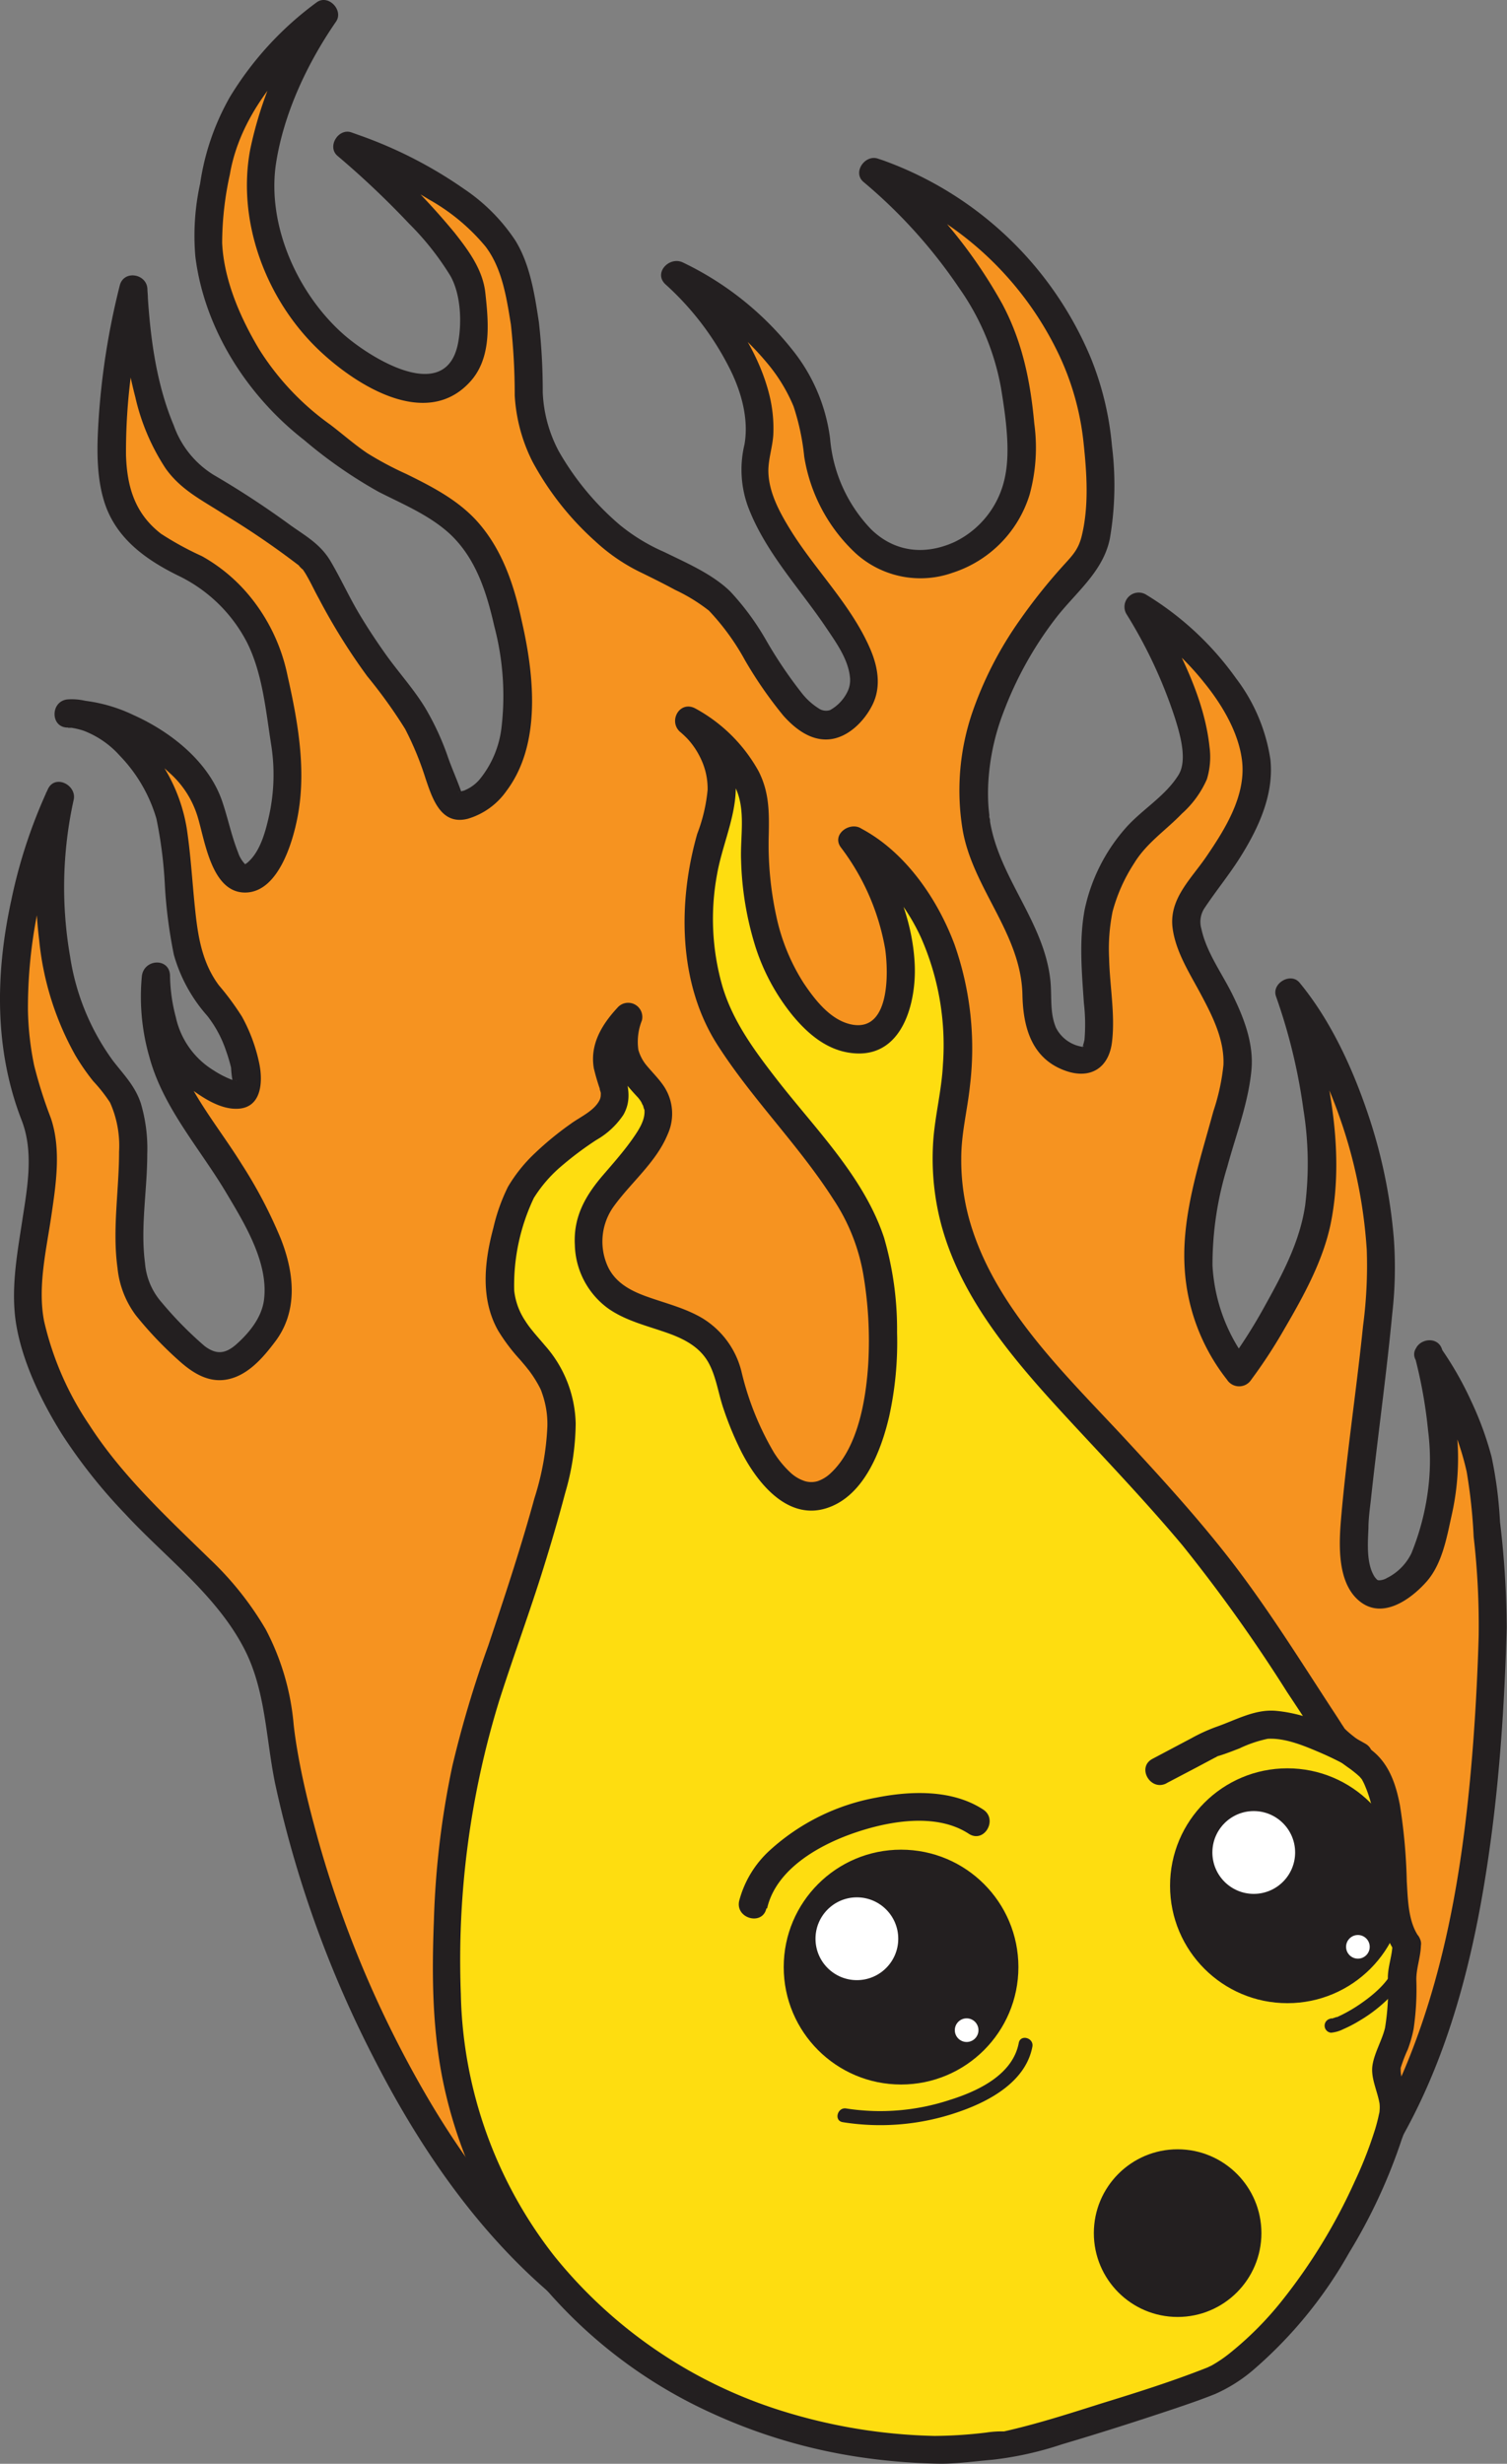 <svg xmlns="http://www.w3.org/2000/svg" viewBox="0 0 195.78 319.88"><rect x="0" y="0" width="195.78" height="319.88" fill="#808080" stroke="none"/><defs><style>.cls-1{fill:#f69320;}.cls-2,.cls-4{fill:#231f20;}.cls-3{fill:#fedd10;}.cls-4,.cls-5{stroke:#231f20;stroke-miterlimit:10;stroke-width:0.73px;}.cls-5{fill:#fff;}</style></defs><g id="Layer_2" data-name="Layer 2"><g id="Finish"><path class="cls-1" d="M185.64,175.87s6.47,9,7.15,18.22c.45,6.19,1.25,12.66,1.21,14.57-1.46,71.72-21.69,100.49-88.93,100.49-45.14,0-66.75-64.69-68.79-85.72C35,209.85,25.76,204.09,20,197.92c-6.15-6.6-12-12.5-15.72-24.63C1.76,165,7.75,152.51,4.58,145c-7.8-18.54,3.23-41.59,3.23-41.59s-5.52,24,6.93,37.28c6.15,6.57-1.56,23,4.82,29.57,6.1,6.24,8.64,11.11,14.91,2.67,4.86-6.55-1.68-16.64-10.33-29.46-5-7.46-3.88-16.73-3.88-16.73s0,9.11,4.83,12.63c4.95,3.63,9.15,5.08,5.83-4-1.86-5.09-3.94-5-6-9.87s-1.53-17-3.43-21.28c-5.36-12-12.69-11.49-12.69-11.49s9.46-.3,17,9.16c1.7,2.13,2.64,9.24,4.39,11.36,3.22,3.88,8.15-5.8,7-15.7-1.7-11-2.34-14.66-6.7-19.53C24.75,71.52,21,73.85,16.34,66.86S17.4,37.54,17.4,37.54s.61,21,9.17,25.51C29.76,64.74,37,69.81,40,72c2.33,1.7,2.76,6.8,12.11,18.49,5.36,6.71,5.06,14.63,7.8,14.19,4.25-.69,10.7-7.72,5.36-26.9C61.84,65.6,54.47,65.18,46.54,60.29c-5.37-4.59-11-7.07-15.72-16.36C25.22,32.84,27.29,28,28.1,22.43c1.7-11.68,14-20.56,14-20.56S33.8,13.81,33.8,24.39a23.49,23.49,0,0,0,2.33,10,30.7,30.7,0,0,0,6.74,9.91c1.67,1.56,9,7.7,14.1,5.8s4.78-7,4.18-12.54c-1-6-16-18.59-16-18.59s18.44,6.1,21.43,15.79a50.59,50.59,0,0,1,2.14,13.11c-.19,5.26-.19,11,8.85,20.09,5,5,5.52,3.61,14.65,9.13,6.15,3.72,12.1,24.82,19.24,14.12,5.13-7.7-15.94-21.36-13.18-32.19,2.9-11.39-10.52-23.35-10.52-23.35S104.86,43.72,106,57.32c.64,7.43,6.37,16.87,14.28,15.93A13.48,13.48,0,0,0,132,63.74c.7-2.19,1.3-5.44-.28-14.78-2.26-13.43-18.19-26.67-18.19-26.67a44.43,44.43,0,0,1,27.75,28.09c1.81,5.5,2.8,19.44-.35,22.76C122.67,92.32,126.7,106,127,108.47c.69,5.06,7.63,12.56,7.63,20.29,0,5,1.09,7.82,5.25,8.83,6.09,1.48-.16-13.72,3.69-22.21,4.2-9.24,5.59-6.87,10.8-13.49,4.24-5.4-6.56-23.14-6.56-23.14s11.89,6.94,15,18.14c1.9,6.89-3.16,13.53-7.93,20-4,5.41,7.59,14.06,5.67,23.15-2.69,12.67-9.75,25.29.38,38.17a81.28,81.28,0,0,0,8.79-15.42c5.5-12.7-2.19-33.88-2.19-33.88s11.06,13.35,11.91,35c.2,5.12-3.18,28.84-3.47,33.93-.64,11.13,3.93,10.73,8.09,6.17,1.28-1.39,2.36-5.63,3.21-10.16C188.55,187.15,185.64,175.87,185.64,175.87Z"/><path class="cls-2" d="M184.06,176.8a43.68,43.68,0,0,1,4,7,35.85,35.85,0,0,1,2.48,7.27,70.56,70.56,0,0,1,.91,8.46,100.84,100.84,0,0,1,.65,12.88q-.19,6.63-.67,13.27c-1.05,14.2-3.14,28.65-8.53,41.92-4.18,10.32-10.8,19.66-20,26.09-10.21,7.15-22.51,10.59-34.75,12.23a157.08,157.08,0,0,1-23.94,1.37,44.37,44.37,0,0,1-19.6-5C72.28,295.92,63,284.83,56,273.11a142.48,142.48,0,0,1-15.15-36c-.66-2.44-1.26-4.89-1.76-7.37-.41-2.05-.75-4.08-.94-5.84a32.46,32.46,0,0,0-3.63-12.36,41.13,41.13,0,0,0-7.25-9.11C21.71,197,15.86,191.61,11.6,185a40,40,0,0,1-5.88-13.51c-.84-4.42.28-9.14.93-13.51.61-4.16,1.34-8.75-.05-12.83a58.5,58.5,0,0,1-2.16-6.81,39,39,0,0,1-.81-7.14A63.16,63.16,0,0,1,8,107.8a37,37,0,0,1,1.44-3.52L6,102.87a57.33,57.33,0,0,0-.91,19.19A38.18,38.18,0,0,0,9.78,137a28.85,28.85,0,0,0,2.33,3.37,20.29,20.29,0,0,1,2.19,2.78,13.73,13.73,0,0,1,1.17,6.37c0,5.05-.9,10.11-.2,15.14a12.28,12.28,0,0,0,2.4,6.14,49.09,49.09,0,0,0,5.82,6.07c1.62,1.41,3.52,2.58,5.75,2.27,2.79-.39,4.85-2.76,6.45-4.88,3.08-4,2.55-9,.77-13.48a60.78,60.78,0,0,0-5.07-9.65c-2.17-3.49-4.78-6.78-6.73-10.39a24.51,24.51,0,0,1-2.57-14.06H18.43c0,4.89,1.42,10.86,5.46,14,1.88,1.46,4.47,3.39,7,3.27,3.09-.14,3.27-3.46,2.81-5.79A21.72,21.72,0,0,0,31.44,132a34.8,34.8,0,0,0-3-4.07c-2.1-2.82-2.68-6.06-3.05-9.47-.4-3.64-.58-7.3-1.13-10.92A21.86,21.86,0,0,0,20.19,98c-2.45-3.42-6.71-7.49-11.34-7.2-2.33.14-2.37,3.72,0,3.66A16.14,16.14,0,0,1,15.48,96a22.19,22.19,0,0,1,6.44,4.25,12.44,12.44,0,0,1,3.77,5.84c.94,3.08,1.81,9.86,6.21,9.79s6.29-7,6.86-10.38c1-5.92-.1-12-1.41-17.8a23.73,23.73,0,0,0-4.91-10.3,21.77,21.77,0,0,0-6.22-5.2,40,40,0,0,1-5.3-2.9c-3.41-2.63-4.42-6.11-4.55-10.21a76.93,76.93,0,0,1,2.8-21l-3.6-.49a63.53,63.53,0,0,0,2,13.92,28.2,28.2,0,0,0,3.94,9.29c2,2.83,4.8,4.16,7.64,6A106.73,106.73,0,0,1,39,73.55c-.54-.44.6.72.22.23a8.71,8.71,0,0,1,.65,1c.55.95,1,1.94,1.54,2.91a79.55,79.55,0,0,0,6.31,10.12,64.48,64.48,0,0,1,4.91,6.83,40,40,0,0,1,2.65,6.42c.89,2.62,2,6.14,5.5,5.24a9.37,9.37,0,0,0,5-3.59c4.61-6.11,3.6-15.14,2-22.1-1-4.68-2.56-9.36-5.86-13-2.51-2.74-5.82-4.44-9.11-6.06a43.73,43.73,0,0,1-5.06-2.69c-1.68-1.12-3.24-2.51-4.85-3.73a34.71,34.71,0,0,1-9.22-9.76c-2.47-4.12-4.59-9-4.82-13.82a41.62,41.62,0,0,1,1-8.89C31.12,15.24,36.35,8.94,42,4.23c.19-.16,1-.94.65-.54A3.81,3.81,0,0,1,43,3.45L40.5,1a49.49,49.49,0,0,0-8,18.44c-1.75,9.35,2.08,19.49,8.92,26,4.68,4.46,13.76,10.32,19.5,4.29,3-3.1,2.56-7.79,2.13-11.72-.33-3-2.18-5.49-4-7.8A92,92,0,0,0,46.43,17.65l-1.78,3.06A54.59,54.59,0,0,1,55.73,25.9,26.16,26.16,0,0,1,63.07,32c2.18,2.86,2.74,6.67,3.3,10.12a83.46,83.46,0,0,1,.5,9.21,21.73,21.73,0,0,0,2.31,8.61,38.15,38.15,0,0,0,8.15,10.33,24.12,24.12,0,0,0,6.11,4.14c1.43.7,2.86,1.41,4.26,2.17a22.79,22.79,0,0,1,4.4,2.7,31,31,0,0,1,4.69,6.45,53.75,53.75,0,0,0,5,7.21c1.48,1.65,3.47,3.21,5.81,3.06,2.57-.16,4.78-2.44,5.82-4.65,1.11-2.39.57-5-.45-7.29-2.5-5.66-7.15-10.15-10.36-15.39-1.38-2.25-2.76-4.82-2.79-7.52,0-1.58.54-3.1.64-4.68A18,18,0,0,0,99.88,51C98.31,45,94.32,39.55,90,35.21c-.3-.29-.59-.58-.9-.86l-2.22,2.88a37.73,37.73,0,0,1,13,10.17,21.73,21.73,0,0,1,3.21,5.35,30.48,30.48,0,0,1,1.39,6.54,21.85,21.85,0,0,0,6.69,12.55,12.52,12.52,0,0,0,12.59,2.52,15.42,15.42,0,0,0,10-10.14,23.06,23.06,0,0,0,.61-9.21c-.5-5.48-1.54-10.62-4.14-15.51A64.1,64.1,0,0,0,114.79,21L113,24.05a22.6,22.6,0,0,1,2.68,1l.37.16.69.32c.55.26,1.1.52,1.64.8,1.25.65,2.47,1.36,3.65,2.11a42.61,42.61,0,0,1,15.43,17.38,35.24,35.24,0,0,1,3.31,11.67c.42,3.91.71,8.19-.23,12.06-.46,1.89-1.27,2.61-2.57,4.06a71.8,71.8,0,0,0-5.45,6.85,47.68,47.68,0,0,0-6.19,12,31.37,31.37,0,0,0-1.28,15.22c1.3,7.67,7.62,13.51,7.78,21.51.09,4.21,1.21,8.23,5.51,9.8,3.24,1.19,5.69-.26,6.12-3.67.44-3.58-.29-7.29-.37-10.88a24.39,24.39,0,0,1,.45-6.09,21.79,21.79,0,0,1,2.8-6.27c1.61-2.64,4.09-4.25,6.2-6.44a12.9,12.9,0,0,0,3.25-4.47,9.88,9.88,0,0,0,.34-4.22c-.68-6.34-3.9-12.49-7-18l-.7-1.19-2.5,2.5a36.15,36.15,0,0,1,9.52,8.38c2.25,2.77,4.38,6.3,4.88,9.9.65,4.63-2.14,9.06-4.64,12.72-2,2.92-4.89,5.51-4.34,9.33.42,3,2.18,5.74,3.59,8.37,1.53,2.86,3.15,6,3,9.33a27.86,27.86,0,0,1-1.31,6c-.56,2.06-1.16,4.11-1.72,6.17-1.25,4.64-2.32,9.47-2,14.3a25.81,25.81,0,0,0,5.49,14.36,1.87,1.87,0,0,0,3.16,0,66,66,0,0,0,4.32-6.62c2.47-4.23,5-8.8,6-13.65,1.64-8.12.26-16.76-1.81-24.67-.51-1.94-1.06-3.88-1.74-5.77l-3.06,1.78c.05.06.17.16.18.23-.08-.36-.19-.27,0,0l.35.48c.71,1,1.36,2,2,3a58.81,58.81,0,0,1,5.13,10.85,64,64,0,0,1,3.63,17.51,59.37,59.37,0,0,1-.48,9.88c-.84,8.17-2.08,16.3-2.81,24.47-.31,3.46-.7,8.73,2.3,11.23s6.69-.18,8.72-2.45,2.64-5.64,3.26-8.48a33.7,33.7,0,0,0,.83-9.28,65.77,65.77,0,0,0-2-12.32c-.59-2.28-4.12-1.32-3.53,1a61.82,61.82,0,0,1,1.68,9.44,30.37,30.37,0,0,1,.06,7.13,32.92,32.92,0,0,1-2.23,8.79,7,7,0,0,1-3.17,3.2,2.07,2.07,0,0,1-1.2.3c.21,0,0,0-.08-.07.11.12-.25-.26-.31-.35-1.12-1.7-.9-4.43-.82-6.35,0-1.24.18-2.48.32-3.72.86-8,2-16,2.77-24.1a52.61,52.61,0,0,0,.2-9.88,68.06,68.06,0,0,0-3.5-16.51c-2-5.82-4.78-11.81-8.74-16.61-1.15-1.39-3.66.1-3.06,1.78a73.63,73.63,0,0,1,3.56,14.68,44,44,0,0,1,.23,12.44c-.68,4.67-2.91,8.89-5.2,13a67.3,67.3,0,0,1-5,7.82h3.16a22.6,22.6,0,0,1-5-13,43.07,43.07,0,0,1,1.93-12.84c1.11-4.1,2.74-8.3,3.13-12.55.32-3.45-1-6.82-2.5-9.85-1.36-2.74-3.35-5.43-4-8.45a3.25,3.25,0,0,1,.45-2.78c1.43-2.14,3.06-4.14,4.45-6.31,2.43-3.82,4.56-8.28,4.06-12.92a23,23,0,0,0-4.46-10.53,39.51,39.51,0,0,0-11.76-10.91,1.85,1.85,0,0,0-2.51,2.51,61.7,61.7,0,0,1,6.28,13.39c.7,2.2,1.72,5.61.51,7.56-1.69,2.71-4.56,4.37-6.68,6.68a23.26,23.26,0,0,0-5.51,10.81c-.74,4-.37,8.07-.1,12.1a23.87,23.87,0,0,1,.08,4.78,7.67,7.67,0,0,1-.25.92c-.1.27-.08.11,0,0,.29-.38.07.08,0,0s.21,0,0,0a4.62,4.62,0,0,1-3.45-2.47c-.85-2-.51-4.17-.74-6.23-.84-7.55-6.61-13.19-7.83-20.55,0-.17,0-.33-.08-.5-.06-.38,0-.25,0-.22-.05-.43-.1-.87-.13-1.31a25.64,25.64,0,0,1,0-3.28,30.1,30.1,0,0,1,2-9A47.11,47.11,0,0,1,137,80.47c2.61-3.46,6.3-6.14,7.19-10.56a40.9,40.9,0,0,0,.27-12,39.53,39.53,0,0,0-2.75-11.44,46.18,46.18,0,0,0-27.07-25.68l-.67-.22c-1.67-.47-3.23,1.86-1.78,3.06a66.4,66.4,0,0,1,12.42,13.77,32.41,32.41,0,0,1,5.44,13c.59,3.63,1.23,8,.53,11.43A12,12,0,0,1,124,70.37c-3.82,1.74-7.76,1.34-10.82-1.64a19.33,19.33,0,0,1-5.34-11.79,23,23,0,0,0-4.94-11.57,40.32,40.32,0,0,0-14.2-11.3c-1.76-.83-3.87,1.39-2.22,2.87A37.17,37.17,0,0,1,94.72,47.7c1.54,3,2.59,6.61,2,10a14,14,0,0,0,.45,8.06c2.19,5.81,6.56,10.45,10,15.5,1.34,2,3,4.22,3.25,6.64a3.43,3.43,0,0,1-.37,2,5.43,5.43,0,0,1-2.21,2.29,1.67,1.67,0,0,1-1.47-.21,8.59,8.59,0,0,1-2.21-2,57.34,57.34,0,0,1-4.62-6.84,34,34,0,0,0-4.67-6.35c-2.33-2.27-5.66-3.69-8.55-5.11a24.63,24.63,0,0,1-5.79-3.52A36,36,0,0,1,72.6,58.6a17.77,17.77,0,0,1-2.09-7.67,79.12,79.12,0,0,0-.5-9.09c-.54-3.56-1.14-7.52-3.07-10.63a24,24,0,0,0-6.61-6.65A56.82,56.82,0,0,0,46.52,17.5l-.89-.32c-1.69-.56-3.18,1.88-1.78,3.06a113.68,113.68,0,0,1,9.3,8.8,36.23,36.23,0,0,1,5.37,6.79c1.35,2.4,1.49,6,1,8.65C58,52.71,48,46.42,44.55,43.34c-5.92-5.27-9.88-14.11-8.7-22.07,1-6.54,4.07-13.06,7.81-18.47,1-1.47-1-3.58-2.5-2.51A42.64,42.64,0,0,0,29.88,12.57,32,32,0,0,0,26,23.84a31.41,31.41,0,0,0-.62,9.47c1.17,9.41,6.75,18.08,14.13,23.82a60.5,60.5,0,0,0,9.72,6.75c3.14,1.59,6.53,3,9.15,5.38,3.44,3.18,4.83,7.62,5.84,12.06a35.36,35.36,0,0,1,.93,13.15,13,13,0,0,1-2.84,6.72,5.12,5.12,0,0,1-1.91,1.4c-.29.15.22-.06-.18.07a3,3,0,0,0-.53.16c-.25.17-.11-.06.16.05s.15.14.1,0c-.51-1.47-1.17-2.93-1.7-4.41a34.69,34.69,0,0,0-3-6.54c-1.45-2.39-3.36-4.5-5-6.77-1.27-1.78-2.48-3.6-3.6-5.48-1.32-2.22-2.39-4.58-3.7-6.8s-3.23-3.27-5.19-4.66a115.16,115.16,0,0,0-10-6.55,12.4,12.4,0,0,1-5.19-6.44c-2.18-5.16-3-11-3.36-16.55,0-.38-.05-.75-.06-1.13-.06-2-3.07-2.54-3.59-.48A96,96,0,0,0,12.8,54.64c-.23,3.68-.31,7.75,1,11.24,1.65,4.3,5.35,6.88,9.3,8.83a19.6,19.6,0,0,1,9,8.72c2,4,2.43,8.8,3.11,13.14A24.81,24.81,0,0,1,35,105.7c-.44,2-1.09,4.62-2.64,6.1a2.24,2.24,0,0,1-.57.43c.11,0-.09-.15.08,0a4,4,0,0,1-.95-1.58c-.85-2.14-1.31-4.43-2.05-6.6C27.12,98.89,22.18,95,17.33,92.83a20.31,20.31,0,0,0-8.48-2v3.66c.21,0,.41,0,.62,0s-.14,0-.16,0l.38.07a10.83,10.83,0,0,1,1.12.29,12.07,12.07,0,0,1,4.75,3.26,19.73,19.73,0,0,1,4.76,8.18,56.14,56.14,0,0,1,1.1,8.68,62.91,62.91,0,0,0,1.17,9,20.25,20.25,0,0,0,4.34,7.92,15.06,15.06,0,0,1,2.41,4.46,22,22,0,0,1,.68,2.27,15.37,15.37,0,0,0,.24,2c0,.07-.05,0,.26-.22s.2,0-.07-.09a12.88,12.88,0,0,1-2.73-1.36,10.77,10.77,0,0,1-4.88-6.9,21.82,21.82,0,0,1-.75-5.32c0-2.42-3.39-2.28-3.66,0a28.23,28.23,0,0,0,1,10.58c1.78,6.52,6.52,11.78,9.93,17.5,2.35,3.95,5.58,9.12,4.93,14-.31,2.27-1.91,4.23-3.57,5.71-1.44,1.27-2.61,1.39-4.14.24A48.5,48.5,0,0,1,21,169.09,8.78,8.78,0,0,1,18.84,164c-.62-4.67.29-9.45.29-14.14a20.71,20.71,0,0,0-.83-6.6c-.74-2.25-2.18-3.68-3.6-5.51A30.75,30.75,0,0,1,9.11,124.2a52.54,52.54,0,0,1,.46-20.35c.44-1.92-2.41-3.37-3.34-1.41a66.53,66.53,0,0,0-4.77,14.47c-2.07,9.5-2.21,19.37,1.35,28.53,1.6,4.1.75,8.7.1,12.91-.7,4.58-1.59,9.3-.75,13.92.88,4.87,3.33,9.86,5.93,14a69.57,69.57,0,0,0,8.16,10.27c5.16,5.58,11.67,10.4,15.31,17.2,3,5.55,2.94,11.93,4.22,18a144.78,144.78,0,0,0,12.8,35.5c6.54,12.81,15.16,25.05,26.85,33.64a51.81,51.81,0,0,0,18.89,8.88c7.76,1.78,15.89,1.33,23.77.82,13.72-.89,27.72-3.3,40-9.71a58.87,58.87,0,0,0,24.36-23.95c6.69-12.13,9.7-26,11.43-39.58,1.09-8.63,1.62-17.32,1.86-26a119.47,119.47,0,0,0-.87-13.76,54,54,0,0,0-1.09-8.42,42.21,42.21,0,0,0-2.62-7.18,43.68,43.68,0,0,0-4-7C185.86,173.05,182.68,174.87,184.06,176.8Z"/><path class="cls-3" d="M182.73,252.35c.05,1-.62,3.14-.61,4.11,0,1.63,0,3.26-.08,4.87-.14,2.86-1.12,4.74-1.87,6.77-.49,1.33.92,3.71.94,5.5.06,4.32-9.29,26.59-22.47,34.89-2.33,1.46-26.63,9-28.31,9-.76,0-6.62.61-7.07.61C86.59,318.06,58,292.37,58,257.21,58,225,64.44,220.64,71.78,193c6-22.68-13.23-13.37-4.58-37.16,2-4.36,6.88-7.76,11.14-10.61,4.72-4.6-3.4-6.29,3.3-13.26-3.13,9.14,6.68,8,3.11,15.3-4.87,7.69-9.06,8.36-8.16,15.48,1.88,10.63,15.21,5.29,17.9,15.51,8,30.3,24.44,13.21,19.23-14.55-1.89-10.12-12.65-18.47-19.82-30.43a31.74,31.74,0,0,1-3-16.72,41.58,41.58,0,0,1,2.16-10,11.52,11.52,0,0,0-3.64-13s9.14,5,8.71,12.66a50.68,50.68,0,0,0,.45,10.71c1,6.44,3.6,12.76,9.2,17,7.92,3.93,10.31-4.21,8.78-12.2-1.23-6.38-5.82-12.65-5.82-12.65s16.42,8.21,13.23,33.17c-6.61,28.5,21.34,40.2,40.81,70.44,3.46,5.36,6.15,9.3,8.3,12.71.71,1.12,4.72,3.55,5.32,4.58C182.22,236.57,179.64,248.13,182.73,252.35Z"/><path class="cls-2" d="M180.9,252.35c0,1.46-.58,2.88-.6,4.36a30.92,30.92,0,0,1-.37,6.59c-.4,1.63-1.35,3.16-1.62,4.8s.62,3.32.91,5a4.6,4.6,0,0,1,0,1c0,.32.07-.39,0,0,0,.17-.07.35-.1.52a21.32,21.32,0,0,1-.64,2.34,52.24,52.24,0,0,1-2.49,6.28,72.85,72.85,0,0,1-9.41,15.42,43,43,0,0,1-6.56,6.65,17.45,17.45,0,0,1-2.62,1.81c-.12.06-.69.32-.45.22s-.6.24-.79.31c-4.21,1.63-8.54,3-12.84,4.32-4,1.26-8,2.56-12.13,3.53l-.74.17-.29,0c-.23.06.52,0,.2,0a13.45,13.45,0,0,0-2.28.16,59.43,59.43,0,0,1-6.67.43,71.59,71.59,0,0,1-19.54-3.16A61.51,61.51,0,0,1,72,292.89a57,57,0,0,1-12.13-34,114.4,114.4,0,0,1,5-38.14c1.74-5.44,3.71-10.8,5.44-16.24,1.12-3.54,2.17-7.1,3.12-10.69a32.91,32.91,0,0,0,1.36-9,15.8,15.8,0,0,0-4-10.14c-.47-.56-.95-1.1-1.41-1.65l-.46-.57c-.23-.3-.45-.6-.65-.92a8.78,8.78,0,0,1-1.47-4,26.45,26.45,0,0,1,2.55-12,17.64,17.64,0,0,1,3.55-4.11A43,43,0,0,1,77.48,148,10.38,10.38,0,0,0,81,144.72c1.12-2,.58-3.84,0-5.85a4.16,4.16,0,0,1-.27-2,7.56,7.56,0,0,1,2.22-3.62l-3.06-1.78c-.93,2.84-1,5.85.75,8.38a30.8,30.8,0,0,0,2.09,2.48,4.09,4.09,0,0,1,.63.84c0,.07.31.63.18.3,0,.13.21.82.17.5.18,1.37-.69,2.69-1.57,3.94-1.16,1.64-2.49,3.14-3.8,4.66-2.3,2.68-3.86,5.42-3.66,9.06a10.52,10.52,0,0,0,4.26,8.2c2.2,1.58,4.9,2.24,7.42,3.11,2.32.79,4.57,1.85,5.76,4.12.92,1.74,1.21,3.87,1.84,5.74a42.63,42.63,0,0,0,2.25,5.48c2,4,5.94,9.14,11.1,7.55,4.88-1.5,7.15-7.42,8.2-11.91A44.61,44.61,0,0,0,116.54,173a42.6,42.6,0,0,0-1.69-12.31c-2.61-7.87-8.88-14.06-13.87-20.47-2.94-3.79-5.82-7.64-7.17-12.31a31.68,31.68,0,0,1-.66-14.36c.77-4.4,3-8.58,2.31-13.12a13.35,13.35,0,0,0-3.78-7.35A10,10,0,0,0,90.37,92l-1.85,3.16a16.67,16.67,0,0,1,7.07,7.2c1.32,2.9.56,6.29.69,9.37a41.05,41.05,0,0,0,1.87,11.21,27.37,27.37,0,0,0,4.83,8.91c2.15,2.59,4.82,4.79,8.34,4.92,6,.23,7.7-6.65,7.52-11.42-.24-6.16-2.88-12.24-6.49-17.19l-2.5,2.5a10.57,10.57,0,0,1,1,.61c.4.25.78.53,1.16.81s-.19-.16.07,0l.3.24.82.7a26.24,26.24,0,0,1,6.42,8.64,34.61,34.61,0,0,1,2.88,16.54c-.16,3.31-1,6.5-1.25,9.8a33.59,33.59,0,0,0,.49,8.61c2.14,11.43,10.43,20.51,18.07,28.75,4.65,5,9.38,10,13.78,15.24a204.31,204.31,0,0,1,13.61,19.07c.95,1.43,1.89,2.85,2.83,4.29a17.87,17.87,0,0,0,2.23,3.21,31.19,31.19,0,0,0,3.2,2.53c.4.31.79.61,1.15.95.12.11.42.52.22.21a7.43,7.43,0,0,1,.56,1.13c2.37,5.65,1,12.08,2.37,17.94a9.5,9.5,0,0,0,1.37,3.32c1.34,1.92,4.51.09,3.16-1.85s-1.39-4.81-1.53-7.14a72.69,72.69,0,0,0-.89-9.88c-.52-2.72-1.4-5.36-3.62-7.11-1-.83-2.16-1.57-3.15-2.45a6.29,6.29,0,0,1-.52-.51c.24.29-.18-.32-.24-.41-.44-.7-.89-1.39-1.34-2.07-4.21-6.45-8.3-13-13-19.1-4.41-5.7-9.27-11-14.19-16.31-7.72-8.28-16.84-17-19.93-28.25a28.73,28.73,0,0,1-1-7.82c0-3.21.8-6.22,1.13-9.38a40.59,40.59,0,0,0-2-18.33c-2.2-5.9-6.33-11.94-12-15l-.28-.16c-1.48-.74-3.67.9-2.51,2.51A30.38,30.38,0,0,1,115,123.23c.42,3,.62,10.49-4.09,9.83-2.86-.41-5-3.18-6.52-5.45a26.2,26.2,0,0,1-3.52-8.58,43.72,43.72,0,0,1-1-10.58c.06-3,.08-5.6-1.34-8.36A20.64,20.64,0,0,0,90.37,92c-2.11-1.17-3.7,1.79-1.85,3.16-.27-.21-.33-.29,0,0s.51.47.76.72A10.16,10.16,0,0,1,91,98.41a9,9,0,0,1,.93,4.12,21.45,21.45,0,0,1-1.35,5.73c-2.53,8.85-2.49,19.38,2.6,27.36,4.52,7.08,10.55,13,15.08,20.08a25.39,25.39,0,0,1,3.91,9.85A51.56,51.56,0,0,1,112.8,177c-.3,4.83-1.37,11.11-5,14.37a4.64,4.64,0,0,1-1.57.93,2.93,2.93,0,0,1-1.66,0,5,5,0,0,1-1.89-1.12,12.89,12.89,0,0,1-2.15-2.62,37.67,37.67,0,0,1-4.18-10.39,11.27,11.27,0,0,0-5.06-7c-2.22-1.33-4.76-1.94-7.17-2.8-2.09-.74-4.1-1.76-5.12-3.86a7.81,7.81,0,0,1,.82-8c2.25-3.07,5.45-5.66,6.92-9.24a6.45,6.45,0,0,0-.69-6.52c-.61-.84-1.34-1.57-2-2.36a5.49,5.49,0,0,1-1.12-2.09,7.47,7.47,0,0,1,.46-3.81,1.84,1.84,0,0,0-3.06-1.78c-2.1,2.23-3.73,4.86-3.18,8a26.79,26.79,0,0,0,.76,2.61c0,.19.11.38.14.57s0-.15,0,.27a1.62,1.62,0,0,1-.2.75c-.73,1.36-2.51,2.12-3.71,3a41,41,0,0,0-4.69,3.85A19.87,19.87,0,0,0,66,154.07a24,24,0,0,0-1.9,5.33c-1.18,4.39-1.71,9.24.61,13.35a24,24,0,0,0,2.86,3.79l.73.86.33.42c.16.19-.07-.12.18.23a15.23,15.23,0,0,1,1.26,2,4.4,4.4,0,0,1,.35.82,12.12,12.12,0,0,1,.39,1.34,11.8,11.8,0,0,1,.3,3,35.68,35.68,0,0,1-1.68,9.31c-1.77,6.46-3.88,12.81-6,19.14a142.05,142.05,0,0,0-4.67,15.65,112.28,112.28,0,0,0-2.39,20c-.29,7.39-.22,14.74,1.42,22a59.72,59.72,0,0,0,7,17.5,62.78,62.78,0,0,0,27.89,24.59,71,71,0,0,0,19,5.61,80.2,80.2,0,0,0,10.49.86c2.27,0,4.53-.33,6.79-.52a44,44,0,0,0,9-2c4.88-1.44,9.75-3,14.57-4.61,1.8-.61,3.59-1.22,5.35-1.93a20.18,20.18,0,0,0,5.17-3.32,56.78,56.78,0,0,0,12.21-15,71.14,71.14,0,0,0,6.86-14.78,11.84,11.84,0,0,0,.81-4.66,14.25,14.25,0,0,0-.58-2.57,4.37,4.37,0,0,1-.38-2,19.43,19.43,0,0,1,.92-2.4,16.41,16.41,0,0,0,.76-2.68A35.83,35.83,0,0,0,184,257c0-1.56.6-3,.6-4.6C184.55,250,180.89,250,180.9,252.35Z"/><path class="cls-2" d="M151.52,231.53l4-2.1,2.35-1.25a2.42,2.42,0,0,0,.5-.27c-.21.19-.59.22-.11.08.94-.28,1.87-.65,2.78-1a16,16,0,0,1,3.66-1.24c2.21-.12,4.56.84,6.56,1.69a41.18,41.18,0,0,1,4.27,2.1c2,1.16,3.89-2,1.84-3.16-3.5-2-7.55-3.89-11.6-4.26-2.74-.25-5.24,1.21-7.76,2.08a22.48,22.48,0,0,0-3.2,1.46l-5.1,2.7c-2.08,1.11-.23,4.27,1.85,3.16Z"/><path class="cls-2" d="M99.66,247.76c1.16-5.06,6.67-8.17,11.21-9.75s10.77-2.7,15,.08c2,1.28,3.82-1.88,1.85-3.16-4-2.61-9.37-2.44-13.89-1.54a28,28,0,0,0-13.8,6.82,13.51,13.51,0,0,0-4,6.58c-.52,2.29,3,3.27,3.53,1Z"/><path class="cls-2" d="M109.45,275.52a30.93,30.93,0,0,0,15-1.3c4-1.36,8.8-3.9,9.67-8.5.21-1.15-1.55-1.64-1.77-.48-.78,4.14-5.32,6.26-8.94,7.39a28.87,28.87,0,0,1-13.46,1.12c-1.15-.21-1.65,1.56-.49,1.77Z"/><circle class="cls-4" cx="152.99" cy="289.93" r="10.52"/><circle class="cls-4" cx="167.25" cy="244.83" r="14.88"/><circle class="cls-4" cx="117.06" cy="255.39" r="14.88"/><path class="cls-2" d="M181.25,255.15c-.69,2-2.57,3.65-4.31,4.87a19.6,19.6,0,0,1-2.64,1.58l-.59.28-.11,0-.18.07-.42.13c-.05,0-.11,0-.16,0,.2-.09.2,0,.07,0a.92.92,0,0,0,0,1.83,4.38,4.38,0,0,0,1.62-.47,16.59,16.59,0,0,0,2.09-1.09,19,19,0,0,0,4.62-3.8,9.49,9.49,0,0,0,1.78-3,.93.93,0,0,0-.64-1.12.94.94,0,0,0-1.13.64Z"/><circle class="cls-5" cx="111.32" cy="251.71" r="5.74"/><circle class="cls-5" cx="162.88" cy="240.51" r="5.74"/><circle class="cls-5" cx="125.58" cy="263.58" r="1.9"/><circle class="cls-5" cx="176.41" cy="252.76" r="1.9"/></g></g></svg>